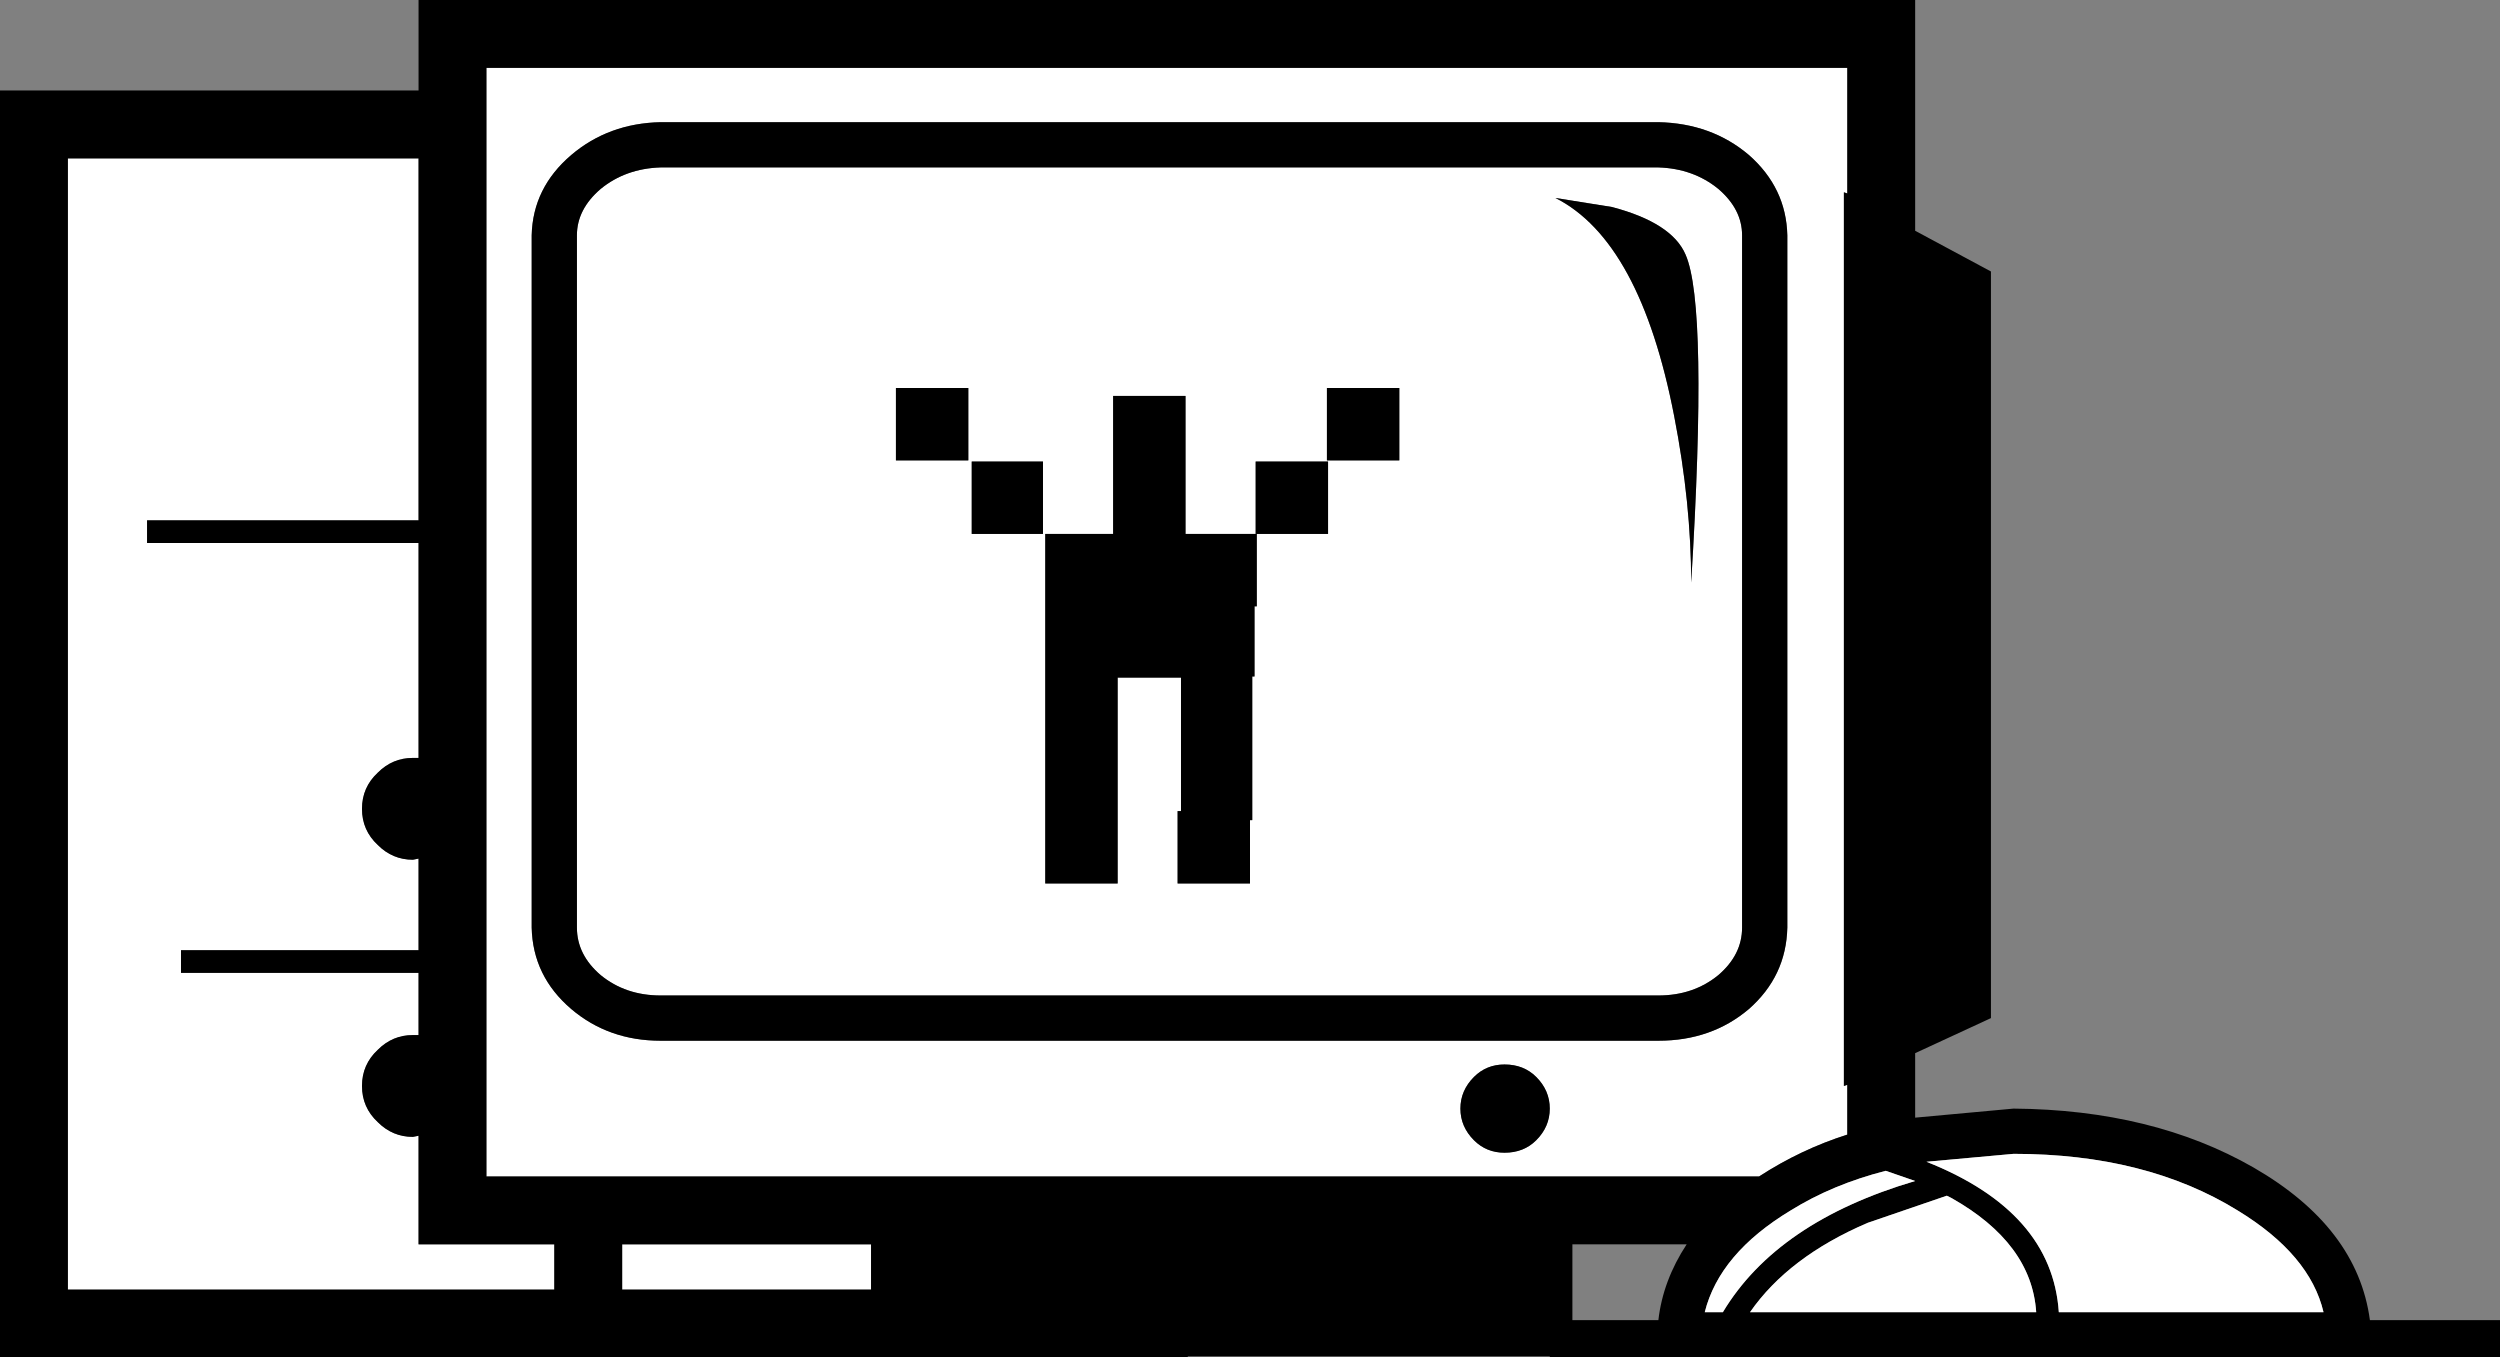 <?xml version="1.0" encoding="UTF-8" standalone="no"?>
<svg xmlns:xlink="http://www.w3.org/1999/xlink" height="60.0px" width="110.5px" xmlns="http://www.w3.org/2000/svg">
  <rect width="100%" height="100%" fill="#808080" stroke="none"/>
  <g transform="matrix(1.0, 0.0, 0.0, 1.0, 55.25, 30.0)">
    <path d="M-36.75 -7.0 L-48.75 -7.0 -48.75 -6.0 -36.75 -6.0 -36.75 3.5 -37.0 3.5 Q-37.9 3.5 -38.55 4.15 -39.25 4.8 -39.25 5.75 -39.25 6.7 -38.55 7.35 -37.9 8.0 -37.0 8.0 L-36.75 7.95 -36.75 12.0 -47.25 12.0 -47.25 13.0 -36.75 13.0 -36.75 15.75 -37.0 15.75 Q-37.9 15.75 -38.55 16.4 -39.25 17.05 -39.25 18.0 -39.25 18.95 -38.55 19.6 -37.9 20.25 -37.0 20.25 L-36.75 20.2 -36.75 25.0 -30.75 25.0 -30.75 27.0 -52.25 27.0 -52.25 -23.0 -36.75 -23.0 -36.75 -7.0" fill="#ffffff" fill-rule="evenodd" stroke="none"/>
    <path d="M-27.75 25.0 L-16.75 25.0 -16.75 27.0 -27.75 27.0 -27.75 25.0" fill="#ffffff" fill-rule="evenodd" stroke="none"/>
    <path d="M9.9 20.4 Q10.45 20.95 11.25 20.95 12.1 20.95 12.65 20.4 13.25 19.8 13.25 19.0 13.25 18.2 12.65 17.6 12.1 17.05 11.25 17.05 10.45 17.05 9.9 17.6 9.3 18.2 9.3 19.0 9.3 19.8 9.9 20.4 M26.4 -21.45 L26.25 -21.5 26.25 18.0 26.4 17.95 26.4 20.15 Q24.35 20.8 22.5 22.0 L-33.75 22.0 -33.75 -27.0 26.4 -27.0 26.4 -21.45 M22.05 -23.15 Q20.4 -24.55 18.05 -24.6 L-26.05 -24.6 Q-28.35 -24.55 -30.0 -23.15 -31.7 -21.7 -31.75 -19.6 L-31.75 11.0 Q-31.7 13.15 -30.0 14.6 -28.35 16.0 -26.05 16.0 L18.05 16.0 Q20.4 16.0 22.05 14.6 23.7 13.15 23.75 11.0 L23.75 -19.6 Q23.7 -21.7 22.05 -23.15" fill="#ffffff" fill-rule="evenodd" stroke="none"/>
    <path d="M6.6 -12.85 L3.4 -12.85 3.4 -9.65 6.6 -9.65 6.6 -12.85 M18.75 -11.6 Q19.5 -7.75 19.5 -4.25 20.25 -16.5 19.25 -18.75 18.65 -20.15 16.0 -20.85 L13.5 -21.25 Q17.25 -19.35 18.75 -11.6 M-9.05 -6.4 L-9.05 9.05 -5.85 9.05 -5.85 -0.05 -3.05 -0.05 -3.05 5.85 -3.2 5.85 -3.2 9.05 0.0 9.05 0.0 6.25 0.1 6.25 0.1 -0.1 0.2 -0.1 0.2 -3.2 0.3 -3.2 0.3 -6.4 3.45 -6.4 3.45 -9.6 0.25 -9.6 0.25 -6.4 -2.85 -6.4 -2.85 -12.5 -6.05 -12.5 -6.05 -6.4 -9.05 -6.4 M-26.05 14.0 Q-27.6 14.0 -28.7 13.1 -29.75 12.2 -29.75 11.0 L-29.75 -19.6 Q-29.75 -20.75 -28.7 -21.65 -27.6 -22.55 -26.05 -22.6 L18.05 -22.6 Q19.6 -22.55 20.7 -21.65 21.75 -20.75 21.75 -19.6 L21.75 11.0 Q21.75 12.2 20.7 13.1 19.6 14.0 18.05 14.0 L-26.05 14.0 M-12.3 -9.6 L-12.3 -6.4 -9.15 -6.4 -9.15 -9.6 -12.3 -9.6 M-12.45 -9.65 L-12.45 -12.85 -15.65 -12.85 -15.65 -9.65 -12.45 -9.65" fill="#ffffff" fill-rule="evenodd" stroke="none"/>
    <path d="M30.8 22.85 L27.3 24.05 Q23.8 25.55 22.1 28.0 L34.75 28.0 Q34.55 24.95 31.0 22.95 L30.8 22.85 M29.4 22.2 L28.1 21.75 Q25.75 22.35 23.9 23.5 20.75 25.4 20.1 28.0 L20.9 28.0 Q23.3 24.0 29.4 22.2 M19.3 25.0 L14.25 25.0 14.25 28.35 18.05 28.35 Q18.25 26.6 19.3 25.0 M26.25 -21.5 L26.4 -21.45 26.4 -27.0 -33.75 -27.0 -33.75 22.0 22.5 22.0 Q24.35 20.8 26.4 20.15 L26.4 17.95 26.25 18.0 26.25 -21.5 M-16.75 25.0 L-27.75 25.0 -27.75 27.0 -16.75 27.0 -16.75 25.0 M-48.75 -7.0 L-36.75 -7.0 -36.75 -23.0 -52.25 -23.0 -52.25 27.0 -30.75 27.0 -30.75 25.0 -36.75 25.0 -36.75 20.2 -37.0 20.25 Q-37.9 20.25 -38.55 19.6 -39.25 18.95 -39.25 18.0 -39.25 17.05 -38.55 16.4 -37.9 15.75 -37.0 15.75 L-36.75 15.75 -36.75 13.0 -47.25 13.0 -47.25 12.0 -36.75 12.0 -36.75 7.95 -37.0 8.0 Q-37.9 8.0 -38.55 7.35 -39.25 6.7 -39.25 5.75 -39.25 4.8 -38.55 4.15 -37.9 3.5 -37.0 3.5 L-36.75 3.5 -36.75 -6.0 -48.75 -6.0 -48.75 -7.0 M32.75 -18.0 L32.75 15.0 29.4 16.55 29.4 19.4 33.75 19.0 Q39.9 19.05 44.35 21.6 48.95 24.25 49.5 28.35 L55.25 28.35 55.25 30.0 13.25 30.0 13.25 29.95 -2.75 29.95 -2.75 30.0 -55.25 30.0 -55.25 -26.0 -36.75 -26.0 -36.75 -30.0 29.4 -30.0 29.4 -19.8 32.75 -18.0 M43.65 23.5 Q39.6 21.0 33.75 21.0 L29.9 21.35 Q35.45 23.55 35.75 28.0 L47.45 28.0 Q46.85 25.45 43.65 23.5" fill="#000000" fill-rule="evenodd" stroke="none"/>
    <path d="M-28.7 -21.65 Q-29.75 -20.75 -29.75 -19.6 L-29.75 11.0 Q-29.75 12.2 -28.7 13.1 -27.6 14.0 -26.05 14.0 L18.05 14.0 Q19.6 14.0 20.7 13.1 21.75 12.2 21.75 11.0 L21.75 -19.6 Q21.75 -20.75 20.7 -21.65 19.6 -22.55 18.05 -22.6 L-26.05 -22.6 Q-27.6 -22.55 -28.7 -21.65 M18.05 -24.6 Q20.4 -24.55 22.05 -23.15 23.7 -21.7 23.75 -19.6 L23.75 11.0 Q23.7 13.15 22.05 14.6 20.4 16.0 18.05 16.0 L-26.05 16.0 Q-28.35 16.0 -30.0 14.6 -31.7 13.15 -31.75 11.0 L-31.75 -19.6 Q-31.7 -21.7 -30.0 -23.15 -28.35 -24.55 -26.05 -24.6 L18.05 -24.6" fill="#000000" fill-rule="evenodd" stroke="none"/>
    <path d="M11.25 17.05 Q12.1 17.05 12.65 17.6 13.25 18.2 13.25 19.0 13.25 19.8 12.65 20.4 12.1 20.95 11.25 20.95 10.45 20.95 9.9 20.4 9.3 19.8 9.3 19.0 9.3 18.2 9.9 17.6 10.45 17.05 11.25 17.05" fill="#000000" fill-rule="evenodd" stroke="none"/>
    <path d="M13.5 -21.25 L16.0 -20.85 Q18.65 -20.15 19.25 -18.75 20.25 -16.5 19.5 -4.25 19.5 -7.75 18.75 -11.6 17.25 -19.35 13.5 -21.25" fill="#000000" fill-rule="evenodd" stroke="none"/>
    <path d="M27.3 24.05 L30.8 22.85 31.0 22.95 Q34.55 24.95 34.75 28.0 L22.1 28.0 Q23.8 25.55 27.3 24.05" fill="#ffffff" fill-rule="evenodd" stroke="none"/>
    <path d="M33.75 21.0 Q39.6 21.0 43.65 23.5 46.85 25.45 47.45 28.0 L35.75 28.0 Q35.45 23.55 29.9 21.35 L33.75 21.0" fill="#ffffff" fill-rule="evenodd" stroke="none"/>
    <path d="M23.9 23.5 Q25.75 22.35 28.1 21.75 L29.4 22.2 Q23.3 24.0 20.9 28.0 L20.1 28.0 Q20.75 25.4 23.9 23.5" fill="#ffffff" fill-rule="evenodd" stroke="none"/>
    <path d="M-9.05 9.05 L-9.05 -6.4 -6.05 -6.4 -6.05 -12.5 -2.85 -12.5 -2.85 -6.4 0.3 -6.4 0.3 -3.2 0.2 -3.2 0.2 -0.1 0.1 -0.1 0.1 6.25 0.0 6.25 0.0 9.05 -3.2 9.05 -3.2 5.85 -3.05 5.85 -3.05 -0.05 -5.85 -0.05 -5.85 9.05 -9.05 9.05" fill="#000000" fill-rule="evenodd" stroke="none"/>
    <path d="M0.25 -6.4 L0.25 -9.6 3.45 -9.6 3.45 -6.4 0.25 -6.4" fill="#000000" fill-rule="evenodd" stroke="none"/>
    <path d="M-12.3 -6.4 L-12.3 -9.6 -9.15 -9.6 -9.15 -6.4 -12.3 -6.4" fill="#000000" fill-rule="evenodd" stroke="none"/>
    <path d="M3.4 -9.65 L3.4 -12.85 6.6 -12.85 6.6 -9.65 3.4 -9.65" fill="#000000" fill-rule="evenodd" stroke="none"/>
    <path d="M-15.65 -9.65 L-15.65 -12.85 -12.45 -12.85 -12.45 -9.65 -15.65 -9.65" fill="#000000" fill-rule="evenodd" stroke="none"/>
  </g>
</svg>
